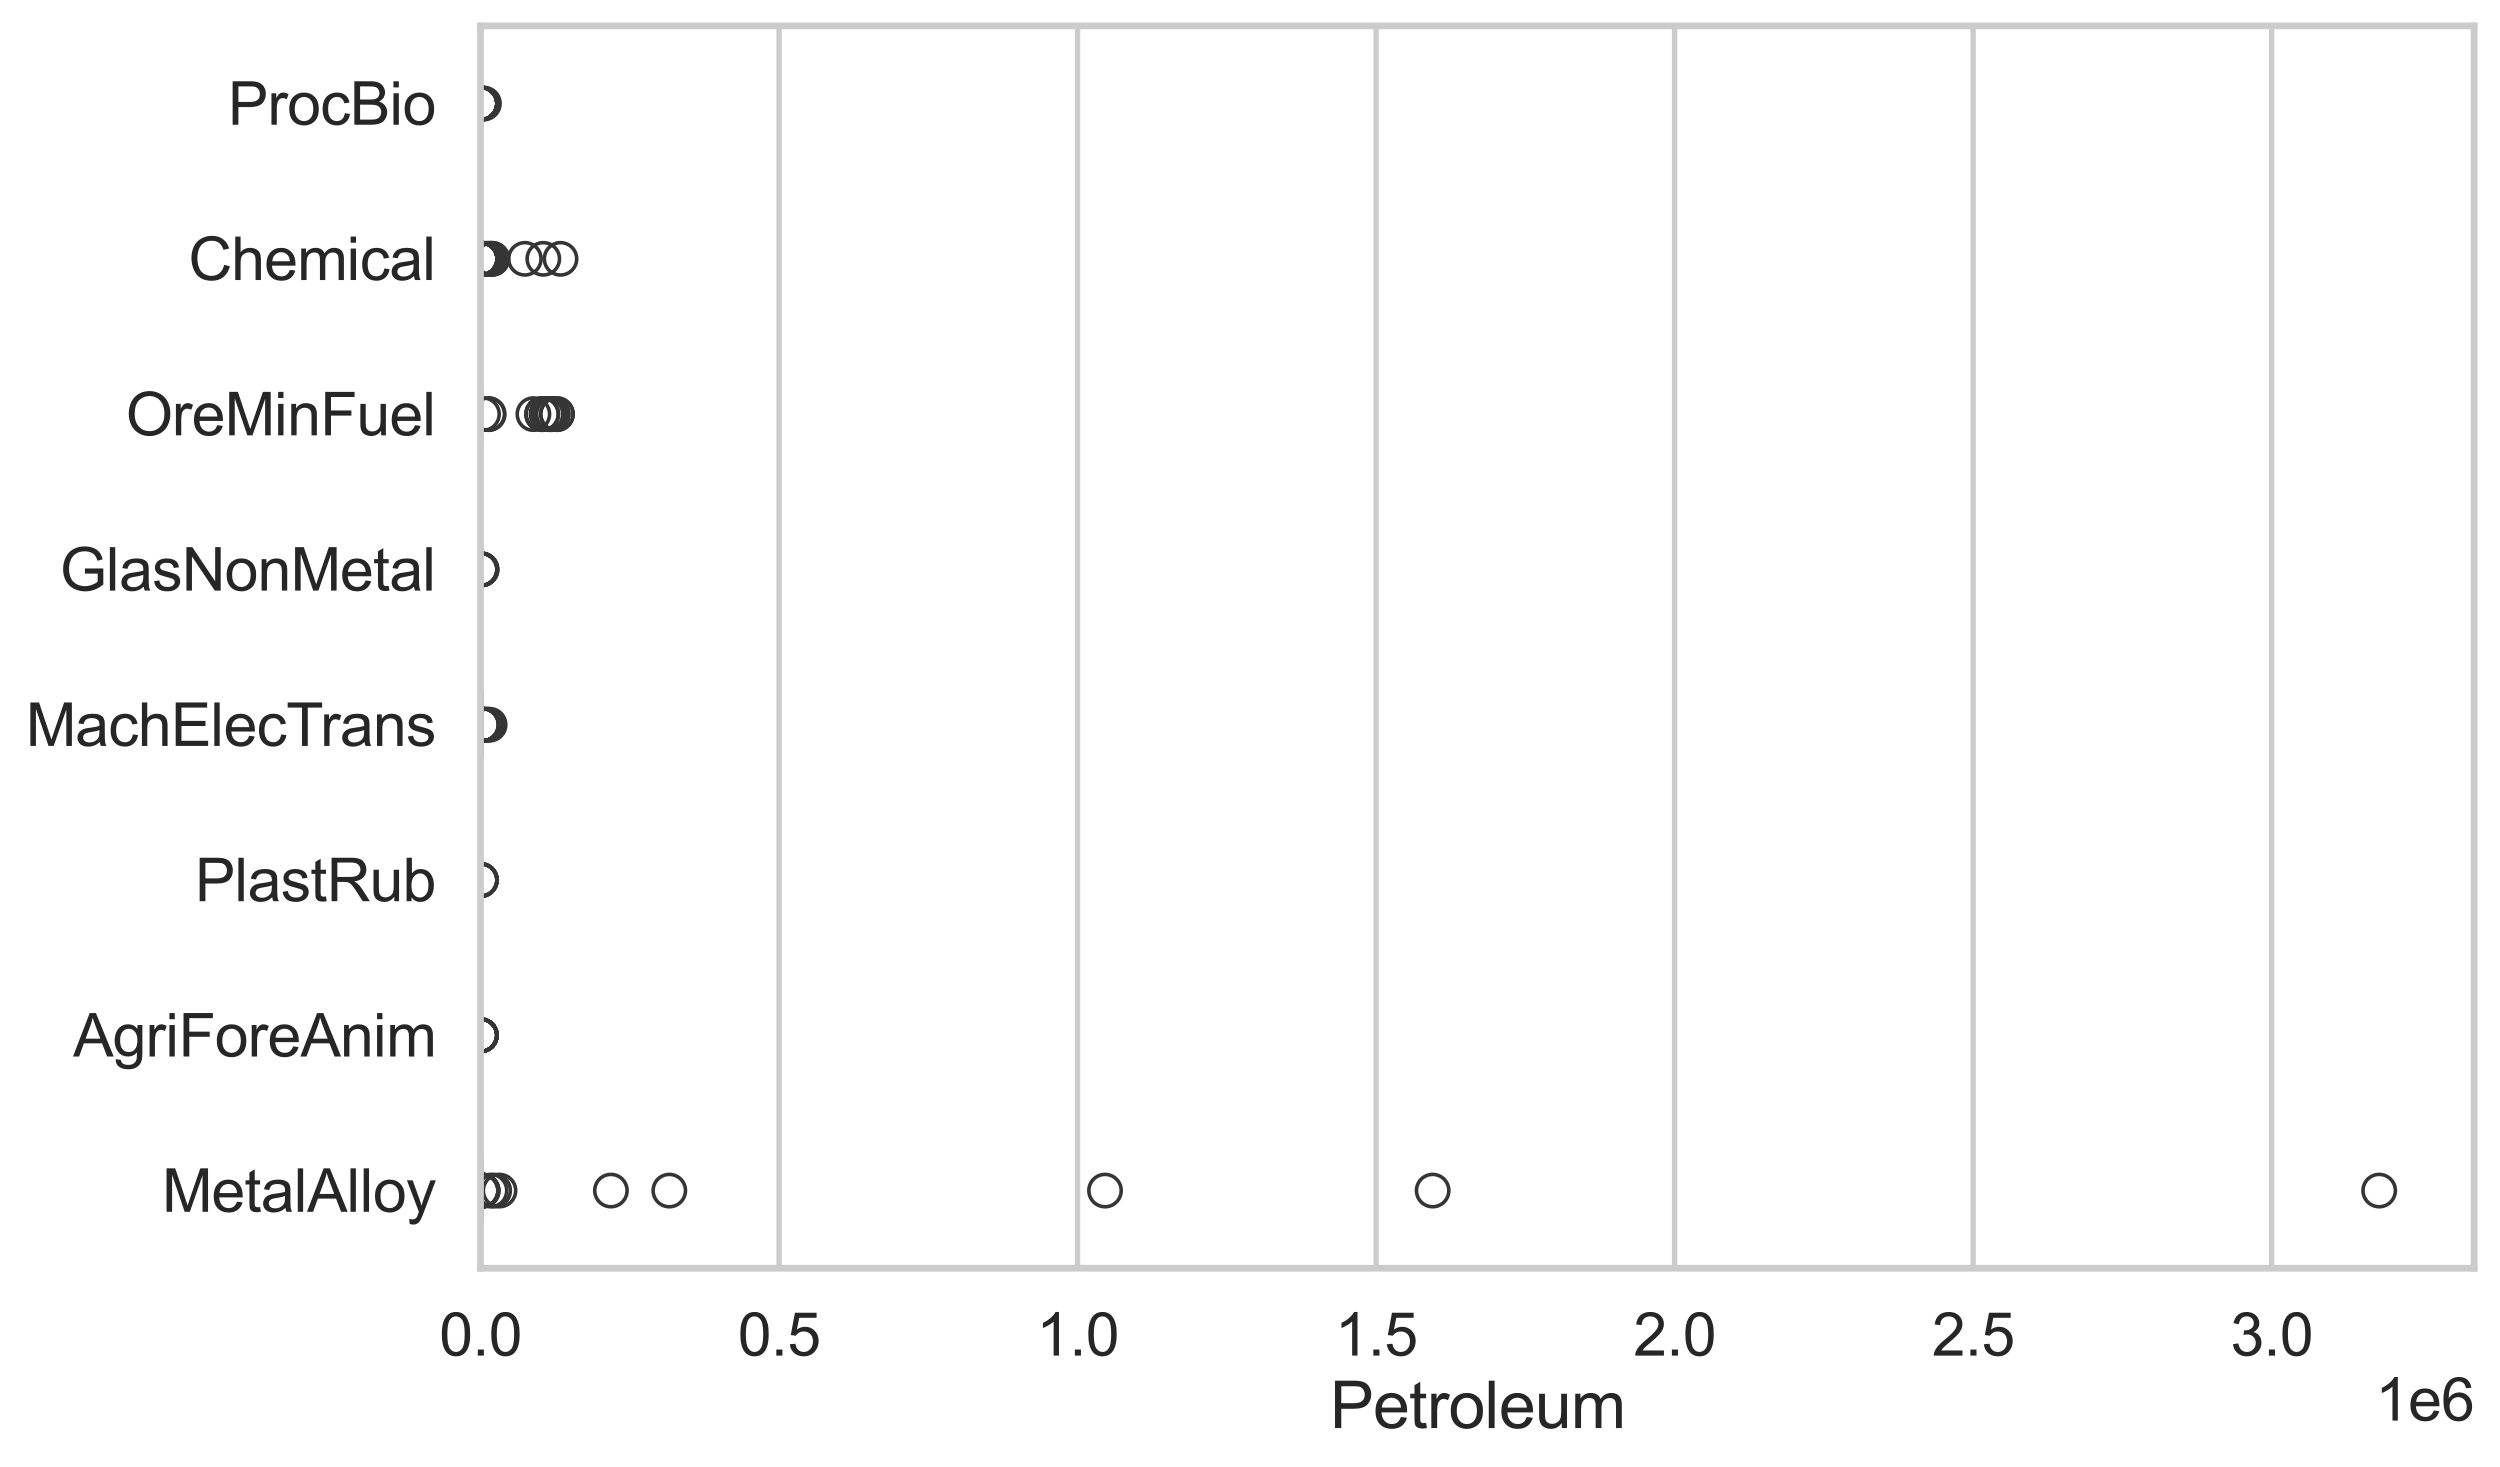 <?xml version="1.0" encoding="utf-8" standalone="no"?>
<!DOCTYPE svg PUBLIC "-//W3C//DTD SVG 1.1//EN"
  "http://www.w3.org/Graphics/SVG/1.1/DTD/svg11.dtd">
<svg xmlns:xlink="http://www.w3.org/1999/xlink" width="695.577pt" height="408.111pt" viewBox="0 0 695.577 408.111" xmlns="http://www.w3.org/2000/svg" version="1.1">
 <defs>
  <style type="text/css">*{stroke-linejoin: round; stroke-linecap: butt}</style>
 </defs>
 <g id="figure_1">
  <g id="patch_1">
   <path d="M 0 408.111 
L 695.577 408.111 
L 695.577 0 
L 0 0 
z
" style="fill: #ffffff"/>
  </g>
  <g id="axes_1">
   <g id="patch_2">
    <path d="M 133.697 352.86 
L 688.377 352.86 
L 688.377 7.2 
L 133.697 7.2 
z
" style="fill: #ffffff"/>
   </g>
   <g id="matplotlib.axis_1">
    <g id="xtick_1">
     <g id="line2d_1">
      <path d="M 133.697 352.86 
L 133.697 7.2 
" clip-path="url(#p99a6c47075)" style="fill: none; stroke: #cccccc; stroke-width: 1.5; stroke-linecap: round"/>
     </g>
     <g id="text_1">
      <!-- 0.0 -->
      <g style="fill: #262626" transform="translate(122.229 377.17) scale(0.165 -0.165)">
       <defs>
        <path id="ArialMT-30" d="M 266 2259 
Q 266 3072 433 3567 
Q 600 4063 929 4331 
Q 1259 4600 1759 4600 
Q 2128 4600 2406 4451 
Q 2684 4303 2865 4023 
Q 3047 3744 3150 3342 
Q 3253 2941 3253 2259 
Q 3253 1453 3087 958 
Q 2922 463 2592 192 
Q 2263 -78 1759 -78 
Q 1097 -78 719 397 
Q 266 969 266 2259 
z
M 844 2259 
Q 844 1131 1108 757 
Q 1372 384 1759 384 
Q 2147 384 2411 759 
Q 2675 1134 2675 2259 
Q 2675 3391 2411 3762 
Q 2147 4134 1753 4134 
Q 1366 4134 1134 3806 
Q 844 3388 844 2259 
z
" transform="scale(0.016)"/>
        <path id="ArialMT-2e" d="M 581 0 
L 581 641 
L 1222 641 
L 1222 0 
L 581 0 
z
" transform="scale(0.016)"/>
       </defs>
       <use xlink:href="#ArialMT-30"/>
       <use xlink:href="#ArialMT-2e" transform="translate(55.615 0)"/>
       <use xlink:href="#ArialMT-30" transform="translate(83.398 0)"/>
      </g>
     </g>
    </g>
    <g id="xtick_2">
     <g id="line2d_2">
      <path d="M 216.754 352.86 
L 216.754 7.2 
" clip-path="url(#p99a6c47075)" style="fill: none; stroke: #cccccc; stroke-width: 1.5; stroke-linecap: round"/>
     </g>
     <g id="text_2">
      <!-- 0.5 -->
      <g style="fill: #262626" transform="translate(205.287 377.17) scale(0.165 -0.165)">
       <defs>
        <path id="ArialMT-35" d="M 266 1200 
L 856 1250 
Q 922 819 1161 601 
Q 1400 384 1738 384 
Q 2144 384 2425 690 
Q 2706 997 2706 1503 
Q 2706 1984 2436 2262 
Q 2166 2541 1728 2541 
Q 1456 2541 1237 2417 
Q 1019 2294 894 2097 
L 366 2166 
L 809 4519 
L 3088 4519 
L 3088 3981 
L 1259 3981 
L 1013 2750 
Q 1425 3038 1878 3038 
Q 2478 3038 2890 2622 
Q 3303 2206 3303 1553 
Q 3303 931 2941 478 
Q 2500 -78 1738 -78 
Q 1113 -78 717 272 
Q 322 622 266 1200 
z
" transform="scale(0.016)"/>
       </defs>
       <use xlink:href="#ArialMT-30"/>
       <use xlink:href="#ArialMT-2e" transform="translate(55.615 0)"/>
       <use xlink:href="#ArialMT-35" transform="translate(83.398 0)"/>
      </g>
     </g>
    </g>
    <g id="xtick_3">
     <g id="line2d_3">
      <path d="M 299.812 352.86 
L 299.812 7.2 
" clip-path="url(#p99a6c47075)" style="fill: none; stroke: #cccccc; stroke-width: 1.5; stroke-linecap: round"/>
     </g>
     <g id="text_3">
      <!-- 1.0 -->
      <g style="fill: #262626" transform="translate(288.344 377.17) scale(0.165 -0.165)">
       <defs>
        <path id="ArialMT-31" d="M 2384 0 
L 1822 0 
L 1822 3584 
Q 1619 3391 1289 3197 
Q 959 3003 697 2906 
L 697 3450 
Q 1169 3672 1522 3987 
Q 1875 4303 2022 4600 
L 2384 4600 
L 2384 0 
z
" transform="scale(0.016)"/>
       </defs>
       <use xlink:href="#ArialMT-31"/>
       <use xlink:href="#ArialMT-2e" transform="translate(55.615 0)"/>
       <use xlink:href="#ArialMT-30" transform="translate(83.398 0)"/>
      </g>
     </g>
    </g>
    <g id="xtick_4">
     <g id="line2d_4">
      <path d="M 382.869 352.86 
L 382.869 7.2 
" clip-path="url(#p99a6c47075)" style="fill: none; stroke: #cccccc; stroke-width: 1.5; stroke-linecap: round"/>
     </g>
     <g id="text_4">
      <!-- 1.5 -->
      <g style="fill: #262626" transform="translate(371.402 377.17) scale(0.165 -0.165)">
       <use xlink:href="#ArialMT-31"/>
       <use xlink:href="#ArialMT-2e" transform="translate(55.615 0)"/>
       <use xlink:href="#ArialMT-35" transform="translate(83.398 0)"/>
      </g>
     </g>
    </g>
    <g id="xtick_5">
     <g id="line2d_5">
      <path d="M 465.927 352.86 
L 465.927 7.2 
" clip-path="url(#p99a6c47075)" style="fill: none; stroke: #cccccc; stroke-width: 1.5; stroke-linecap: round"/>
     </g>
     <g id="text_5">
      <!-- 2.0 -->
      <g style="fill: #262626" transform="translate(454.459 377.17) scale(0.165 -0.165)">
       <defs>
        <path id="ArialMT-32" d="M 3222 541 
L 3222 0 
L 194 0 
Q 188 203 259 391 
Q 375 700 629 1000 
Q 884 1300 1366 1694 
Q 2113 2306 2375 2664 
Q 2638 3022 2638 3341 
Q 2638 3675 2398 3904 
Q 2159 4134 1775 4134 
Q 1369 4134 1125 3890 
Q 881 3647 878 3216 
L 300 3275 
Q 359 3922 746 4261 
Q 1134 4600 1788 4600 
Q 2447 4600 2831 4234 
Q 3216 3869 3216 3328 
Q 3216 3053 3103 2787 
Q 2991 2522 2730 2228 
Q 2469 1934 1863 1422 
Q 1356 997 1212 845 
Q 1069 694 975 541 
L 3222 541 
z
" transform="scale(0.016)"/>
       </defs>
       <use xlink:href="#ArialMT-32"/>
       <use xlink:href="#ArialMT-2e" transform="translate(55.615 0)"/>
       <use xlink:href="#ArialMT-30" transform="translate(83.398 0)"/>
      </g>
     </g>
    </g>
    <g id="xtick_6">
     <g id="line2d_6">
      <path d="M 548.984 352.86 
L 548.984 7.2 
" clip-path="url(#p99a6c47075)" style="fill: none; stroke: #cccccc; stroke-width: 1.5; stroke-linecap: round"/>
     </g>
     <g id="text_6">
      <!-- 2.5 -->
      <g style="fill: #262626" transform="translate(537.516 377.17) scale(0.165 -0.165)">
       <use xlink:href="#ArialMT-32"/>
       <use xlink:href="#ArialMT-2e" transform="translate(55.615 0)"/>
       <use xlink:href="#ArialMT-35" transform="translate(83.398 0)"/>
      </g>
     </g>
    </g>
    <g id="xtick_7">
     <g id="line2d_7">
      <path d="M 632.041 352.86 
L 632.041 7.2 
" clip-path="url(#p99a6c47075)" style="fill: none; stroke: #cccccc; stroke-width: 1.5; stroke-linecap: round"/>
     </g>
     <g id="text_7">
      <!-- 3.0 -->
      <g style="fill: #262626" transform="translate(620.574 377.17) scale(0.165 -0.165)">
       <defs>
        <path id="ArialMT-33" d="M 269 1209 
L 831 1284 
Q 928 806 1161 595 
Q 1394 384 1728 384 
Q 2125 384 2398 659 
Q 2672 934 2672 1341 
Q 2672 1728 2419 1979 
Q 2166 2231 1775 2231 
Q 1616 2231 1378 2169 
L 1441 2663 
Q 1497 2656 1531 2656 
Q 1891 2656 2178 2843 
Q 2466 3031 2466 3422 
Q 2466 3731 2256 3934 
Q 2047 4138 1716 4138 
Q 1388 4138 1169 3931 
Q 950 3725 888 3313 
L 325 3413 
Q 428 3978 793 4289 
Q 1159 4600 1703 4600 
Q 2078 4600 2393 4439 
Q 2709 4278 2876 4000 
Q 3044 3722 3044 3409 
Q 3044 3113 2884 2869 
Q 2725 2625 2413 2481 
Q 2819 2388 3044 2092 
Q 3269 1797 3269 1353 
Q 3269 753 2831 336 
Q 2394 -81 1725 -81 
Q 1122 -81 723 278 
Q 325 638 269 1209 
z
" transform="scale(0.016)"/>
       </defs>
       <use xlink:href="#ArialMT-33"/>
       <use xlink:href="#ArialMT-2e" transform="translate(55.615 0)"/>
       <use xlink:href="#ArialMT-30" transform="translate(83.398 0)"/>
      </g>
     </g>
    </g>
    <g id="text_8">
     <!-- Petroleum -->
     <g style="fill: #262626" transform="translate(370.021 397.334) scale(0.18 -0.18)">
      <defs>
       <path id="ArialMT-50" d="M 494 0 
L 494 4581 
L 2222 4581 
Q 2678 4581 2919 4538 
Q 3256 4481 3484 4323 
Q 3713 4166 3852 3881 
Q 3991 3597 3991 3256 
Q 3991 2672 3619 2267 
Q 3247 1863 2275 1863 
L 1100 1863 
L 1100 0 
L 494 0 
z
M 1100 2403 
L 2284 2403 
Q 2872 2403 3119 2622 
Q 3366 2841 3366 3238 
Q 3366 3525 3220 3729 
Q 3075 3934 2838 4000 
Q 2684 4041 2272 4041 
L 1100 4041 
L 1100 2403 
z
" transform="scale(0.016)"/>
       <path id="ArialMT-65" d="M 2694 1069 
L 3275 997 
Q 3138 488 2766 206 
Q 2394 -75 1816 -75 
Q 1088 -75 661 373 
Q 234 822 234 1631 
Q 234 2469 665 2931 
Q 1097 3394 1784 3394 
Q 2450 3394 2872 2941 
Q 3294 2488 3294 1666 
Q 3294 1616 3291 1516 
L 816 1516 
Q 847 969 1125 678 
Q 1403 388 1819 388 
Q 2128 388 2347 550 
Q 2566 713 2694 1069 
z
M 847 1978 
L 2700 1978 
Q 2663 2397 2488 2606 
Q 2219 2931 1791 2931 
Q 1403 2931 1139 2672 
Q 875 2413 847 1978 
z
" transform="scale(0.016)"/>
       <path id="ArialMT-74" d="M 1650 503 
L 1731 6 
Q 1494 -44 1306 -44 
Q 1000 -44 831 53 
Q 663 150 594 308 
Q 525 466 525 972 
L 525 2881 
L 113 2881 
L 113 3319 
L 525 3319 
L 525 4141 
L 1084 4478 
L 1084 3319 
L 1650 3319 
L 1650 2881 
L 1084 2881 
L 1084 941 
Q 1084 700 1114 631 
Q 1144 563 1211 522 
Q 1278 481 1403 481 
Q 1497 481 1650 503 
z
" transform="scale(0.016)"/>
       <path id="ArialMT-72" d="M 416 0 
L 416 3319 
L 922 3319 
L 922 2816 
Q 1116 3169 1280 3281 
Q 1444 3394 1641 3394 
Q 1925 3394 2219 3213 
L 2025 2691 
Q 1819 2813 1613 2813 
Q 1428 2813 1281 2702 
Q 1134 2591 1072 2394 
Q 978 2094 978 1738 
L 978 0 
L 416 0 
z
" transform="scale(0.016)"/>
       <path id="ArialMT-6f" d="M 213 1659 
Q 213 2581 725 3025 
Q 1153 3394 1769 3394 
Q 2453 3394 2887 2945 
Q 3322 2497 3322 1706 
Q 3322 1066 3130 698 
Q 2938 331 2570 128 
Q 2203 -75 1769 -75 
Q 1072 -75 642 372 
Q 213 819 213 1659 
z
M 791 1659 
Q 791 1022 1069 705 
Q 1347 388 1769 388 
Q 2188 388 2466 706 
Q 2744 1025 2744 1678 
Q 2744 2294 2464 2611 
Q 2184 2928 1769 2928 
Q 1347 2928 1069 2612 
Q 791 2297 791 1659 
z
" transform="scale(0.016)"/>
       <path id="ArialMT-6c" d="M 409 0 
L 409 4581 
L 972 4581 
L 972 0 
L 409 0 
z
" transform="scale(0.016)"/>
       <path id="ArialMT-75" d="M 2597 0 
L 2597 488 
Q 2209 -75 1544 -75 
Q 1250 -75 995 37 
Q 741 150 617 320 
Q 494 491 444 738 
Q 409 903 409 1263 
L 409 3319 
L 972 3319 
L 972 1478 
Q 972 1038 1006 884 
Q 1059 663 1231 536 
Q 1403 409 1656 409 
Q 1909 409 2131 539 
Q 2353 669 2445 892 
Q 2538 1116 2538 1541 
L 2538 3319 
L 3100 3319 
L 3100 0 
L 2597 0 
z
" transform="scale(0.016)"/>
       <path id="ArialMT-6d" d="M 422 0 
L 422 3319 
L 925 3319 
L 925 2853 
Q 1081 3097 1340 3245 
Q 1600 3394 1931 3394 
Q 2300 3394 2536 3241 
Q 2772 3088 2869 2813 
Q 3263 3394 3894 3394 
Q 4388 3394 4653 3120 
Q 4919 2847 4919 2278 
L 4919 0 
L 4359 0 
L 4359 2091 
Q 4359 2428 4304 2576 
Q 4250 2725 4106 2815 
Q 3963 2906 3769 2906 
Q 3419 2906 3187 2673 
Q 2956 2441 2956 1928 
L 2956 0 
L 2394 0 
L 2394 2156 
Q 2394 2531 2256 2718 
Q 2119 2906 1806 2906 
Q 1569 2906 1367 2781 
Q 1166 2656 1075 2415 
Q 984 2175 984 1722 
L 984 0 
L 422 0 
z
" transform="scale(0.016)"/>
      </defs>
      <use xlink:href="#ArialMT-50"/>
      <use xlink:href="#ArialMT-65" transform="translate(66.699 0)"/>
      <use xlink:href="#ArialMT-74" transform="translate(122.314 0)"/>
      <use xlink:href="#ArialMT-72" transform="translate(150.098 0)"/>
      <use xlink:href="#ArialMT-6f" transform="translate(183.398 0)"/>
      <use xlink:href="#ArialMT-6c" transform="translate(239.014 0)"/>
      <use xlink:href="#ArialMT-65" transform="translate(261.23 0)"/>
      <use xlink:href="#ArialMT-75" transform="translate(316.846 0)"/>
      <use xlink:href="#ArialMT-6d" transform="translate(372.461 0)"/>
     </g>
    </g>
    <g id="text_9">
     <!-- 1e6 -->
     <g style="fill: #262626" transform="translate(660.85 395.26) scale(0.165 -0.165)">
      <defs>
       <path id="ArialMT-36" d="M 3184 3459 
L 2625 3416 
Q 2550 3747 2413 3897 
Q 2184 4138 1850 4138 
Q 1581 4138 1378 3988 
Q 1113 3794 959 3422 
Q 806 3050 800 2363 
Q 1003 2672 1297 2822 
Q 1591 2972 1913 2972 
Q 2475 2972 2870 2558 
Q 3266 2144 3266 1488 
Q 3266 1056 3080 686 
Q 2894 316 2569 119 
Q 2244 -78 1831 -78 
Q 1128 -78 684 439 
Q 241 956 241 2144 
Q 241 3472 731 4075 
Q 1159 4600 1884 4600 
Q 2425 4600 2770 4297 
Q 3116 3994 3184 3459 
z
M 888 1484 
Q 888 1194 1011 928 
Q 1134 663 1356 523 
Q 1578 384 1822 384 
Q 2178 384 2434 671 
Q 2691 959 2691 1453 
Q 2691 1928 2437 2201 
Q 2184 2475 1800 2475 
Q 1419 2475 1153 2201 
Q 888 1928 888 1484 
z
" transform="scale(0.016)"/>
      </defs>
      <use xlink:href="#ArialMT-31"/>
      <use xlink:href="#ArialMT-65" transform="translate(55.615 0)"/>
      <use xlink:href="#ArialMT-36" transform="translate(111.23 0)"/>
     </g>
    </g>
   </g>
   <g id="matplotlib.axis_2">
    <g id="ytick_1">
     <g id="text_10">
      <!-- ProcBio -->
      <g style="fill: #262626" transform="translate(63.424 34.709) scale(0.165 -0.165)">
       <defs>
        <path id="ArialMT-63" d="M 2588 1216 
L 3141 1144 
Q 3050 572 2676 248 
Q 2303 -75 1759 -75 
Q 1078 -75 664 370 
Q 250 816 250 1647 
Q 250 2184 428 2587 
Q 606 2991 970 3192 
Q 1334 3394 1763 3394 
Q 2303 3394 2647 3120 
Q 2991 2847 3088 2344 
L 2541 2259 
Q 2463 2594 2264 2762 
Q 2066 2931 1784 2931 
Q 1359 2931 1093 2626 
Q 828 2322 828 1663 
Q 828 994 1084 691 
Q 1341 388 1753 388 
Q 2084 388 2306 591 
Q 2528 794 2588 1216 
z
" transform="scale(0.016)"/>
        <path id="ArialMT-42" d="M 469 0 
L 469 4581 
L 2188 4581 
Q 2713 4581 3030 4442 
Q 3347 4303 3526 4014 
Q 3706 3725 3706 3409 
Q 3706 3116 3547 2856 
Q 3388 2597 3066 2438 
Q 3481 2316 3704 2022 
Q 3928 1728 3928 1328 
Q 3928 1006 3792 729 
Q 3656 453 3456 303 
Q 3256 153 2954 76 
Q 2653 0 2216 0 
L 469 0 
z
M 1075 2656 
L 2066 2656 
Q 2469 2656 2644 2709 
Q 2875 2778 2992 2937 
Q 3109 3097 3109 3338 
Q 3109 3566 3000 3739 
Q 2891 3913 2687 3977 
Q 2484 4041 1991 4041 
L 1075 4041 
L 1075 2656 
z
M 1075 541 
L 2216 541 
Q 2509 541 2628 563 
Q 2838 600 2978 687 
Q 3119 775 3209 942 
Q 3300 1109 3300 1328 
Q 3300 1584 3169 1773 
Q 3038 1963 2805 2039 
Q 2572 2116 2134 2116 
L 1075 2116 
L 1075 541 
z
" transform="scale(0.016)"/>
        <path id="ArialMT-69" d="M 425 3934 
L 425 4581 
L 988 4581 
L 988 3934 
L 425 3934 
z
M 425 0 
L 425 3319 
L 988 3319 
L 988 0 
L 425 0 
z
" transform="scale(0.016)"/>
       </defs>
       <use xlink:href="#ArialMT-50"/>
       <use xlink:href="#ArialMT-72" transform="translate(66.699 0)"/>
       <use xlink:href="#ArialMT-6f" transform="translate(100 0)"/>
       <use xlink:href="#ArialMT-63" transform="translate(155.615 0)"/>
       <use xlink:href="#ArialMT-42" transform="translate(205.615 0)"/>
       <use xlink:href="#ArialMT-69" transform="translate(272.314 0)"/>
       <use xlink:href="#ArialMT-6f" transform="translate(294.531 0)"/>
      </g>
     </g>
    </g>
    <g id="ytick_2">
     <g id="text_11">
      <!-- Chemical -->
      <g style="fill: #262626" transform="translate(52.428 77.916) scale(0.165 -0.165)">
       <defs>
        <path id="ArialMT-43" d="M 3763 1606 
L 4369 1453 
Q 4178 706 3683 314 
Q 3188 -78 2472 -78 
Q 1731 -78 1267 223 
Q 803 525 561 1097 
Q 319 1669 319 2325 
Q 319 3041 592 3573 
Q 866 4106 1370 4382 
Q 1875 4659 2481 4659 
Q 3169 4659 3637 4309 
Q 4106 3959 4291 3325 
L 3694 3184 
Q 3534 3684 3231 3912 
Q 2928 4141 2469 4141 
Q 1941 4141 1586 3887 
Q 1231 3634 1087 3207 
Q 944 2781 944 2328 
Q 944 1744 1114 1308 
Q 1284 872 1643 656 
Q 2003 441 2422 441 
Q 2931 441 3284 734 
Q 3638 1028 3763 1606 
z
" transform="scale(0.016)"/>
        <path id="ArialMT-68" d="M 422 0 
L 422 4581 
L 984 4581 
L 984 2938 
Q 1378 3394 1978 3394 
Q 2347 3394 2619 3248 
Q 2891 3103 3008 2847 
Q 3125 2591 3125 2103 
L 3125 0 
L 2563 0 
L 2563 2103 
Q 2563 2525 2380 2717 
Q 2197 2909 1863 2909 
Q 1613 2909 1392 2779 
Q 1172 2650 1078 2428 
Q 984 2206 984 1816 
L 984 0 
L 422 0 
z
" transform="scale(0.016)"/>
        <path id="ArialMT-61" d="M 2588 409 
Q 2275 144 1986 34 
Q 1697 -75 1366 -75 
Q 819 -75 525 192 
Q 231 459 231 875 
Q 231 1119 342 1320 
Q 453 1522 633 1644 
Q 813 1766 1038 1828 
Q 1203 1872 1538 1913 
Q 2219 1994 2541 2106 
Q 2544 2222 2544 2253 
Q 2544 2597 2384 2738 
Q 2169 2928 1744 2928 
Q 1347 2928 1158 2789 
Q 969 2650 878 2297 
L 328 2372 
Q 403 2725 575 2942 
Q 747 3159 1072 3276 
Q 1397 3394 1825 3394 
Q 2250 3394 2515 3294 
Q 2781 3194 2906 3042 
Q 3031 2891 3081 2659 
Q 3109 2516 3109 2141 
L 3109 1391 
Q 3109 606 3145 398 
Q 3181 191 3288 0 
L 2700 0 
Q 2613 175 2588 409 
z
M 2541 1666 
Q 2234 1541 1622 1453 
Q 1275 1403 1131 1340 
Q 988 1278 909 1158 
Q 831 1038 831 891 
Q 831 666 1001 516 
Q 1172 366 1500 366 
Q 1825 366 2078 508 
Q 2331 650 2450 897 
Q 2541 1088 2541 1459 
L 2541 1666 
z
" transform="scale(0.016)"/>
       </defs>
       <use xlink:href="#ArialMT-43"/>
       <use xlink:href="#ArialMT-68" transform="translate(72.217 0)"/>
       <use xlink:href="#ArialMT-65" transform="translate(127.832 0)"/>
       <use xlink:href="#ArialMT-6d" transform="translate(183.447 0)"/>
       <use xlink:href="#ArialMT-69" transform="translate(266.748 0)"/>
       <use xlink:href="#ArialMT-63" transform="translate(288.965 0)"/>
       <use xlink:href="#ArialMT-61" transform="translate(338.965 0)"/>
       <use xlink:href="#ArialMT-6c" transform="translate(394.58 0)"/>
      </g>
     </g>
    </g>
    <g id="ytick_3">
     <g id="text_12">
      <!-- OreMinFuel -->
      <g style="fill: #262626" transform="translate(35.013 121.124) scale(0.165 -0.165)">
       <defs>
        <path id="ArialMT-4f" d="M 309 2231 
Q 309 3372 921 4017 
Q 1534 4663 2503 4663 
Q 3138 4663 3647 4359 
Q 4156 4056 4423 3514 
Q 4691 2972 4691 2284 
Q 4691 1588 4409 1038 
Q 4128 488 3612 205 
Q 3097 -78 2500 -78 
Q 1853 -78 1343 234 
Q 834 547 571 1087 
Q 309 1628 309 2231 
z
M 934 2222 
Q 934 1394 1379 917 
Q 1825 441 2497 441 
Q 3181 441 3623 922 
Q 4066 1403 4066 2288 
Q 4066 2847 3877 3264 
Q 3688 3681 3323 3911 
Q 2959 4141 2506 4141 
Q 1863 4141 1398 3698 
Q 934 3256 934 2222 
z
" transform="scale(0.016)"/>
        <path id="ArialMT-4d" d="M 475 0 
L 475 4581 
L 1388 4581 
L 2472 1338 
Q 2622 884 2691 659 
Q 2769 909 2934 1394 
L 4031 4581 
L 4847 4581 
L 4847 0 
L 4263 0 
L 4263 3834 
L 2931 0 
L 2384 0 
L 1059 3900 
L 1059 0 
L 475 0 
z
" transform="scale(0.016)"/>
        <path id="ArialMT-6e" d="M 422 0 
L 422 3319 
L 928 3319 
L 928 2847 
Q 1294 3394 1984 3394 
Q 2284 3394 2536 3286 
Q 2788 3178 2913 3003 
Q 3038 2828 3088 2588 
Q 3119 2431 3119 2041 
L 3119 0 
L 2556 0 
L 2556 2019 
Q 2556 2363 2490 2533 
Q 2425 2703 2258 2804 
Q 2091 2906 1866 2906 
Q 1506 2906 1245 2678 
Q 984 2450 984 1813 
L 984 0 
L 422 0 
z
" transform="scale(0.016)"/>
        <path id="ArialMT-46" d="M 525 0 
L 525 4581 
L 3616 4581 
L 3616 4041 
L 1131 4041 
L 1131 2622 
L 3281 2622 
L 3281 2081 
L 1131 2081 
L 1131 0 
L 525 0 
z
" transform="scale(0.016)"/>
       </defs>
       <use xlink:href="#ArialMT-4f"/>
       <use xlink:href="#ArialMT-72" transform="translate(77.783 0)"/>
       <use xlink:href="#ArialMT-65" transform="translate(111.084 0)"/>
       <use xlink:href="#ArialMT-4d" transform="translate(166.699 0)"/>
       <use xlink:href="#ArialMT-69" transform="translate(250 0)"/>
       <use xlink:href="#ArialMT-6e" transform="translate(272.217 0)"/>
       <use xlink:href="#ArialMT-46" transform="translate(327.832 0)"/>
       <use xlink:href="#ArialMT-75" transform="translate(388.916 0)"/>
       <use xlink:href="#ArialMT-65" transform="translate(444.531 0)"/>
       <use xlink:href="#ArialMT-6c" transform="translate(500.146 0)"/>
      </g>
     </g>
    </g>
    <g id="ytick_4">
     <g id="text_13">
      <!-- GlasNonMetal -->
      <g style="fill: #262626" transform="translate(16.659 164.331) scale(0.165 -0.165)">
       <defs>
        <path id="ArialMT-47" d="M 2638 1797 
L 2638 2334 
L 4578 2338 
L 4578 638 
Q 4131 281 3656 101 
Q 3181 -78 2681 -78 
Q 2006 -78 1454 211 
Q 903 500 622 1047 
Q 341 1594 341 2269 
Q 341 2938 620 3517 
Q 900 4097 1425 4378 
Q 1950 4659 2634 4659 
Q 3131 4659 3532 4498 
Q 3934 4338 4162 4050 
Q 4391 3763 4509 3300 
L 3963 3150 
Q 3859 3500 3706 3700 
Q 3553 3900 3268 4020 
Q 2984 4141 2638 4141 
Q 2222 4141 1919 4014 
Q 1616 3888 1430 3681 
Q 1244 3475 1141 3228 
Q 966 2803 966 2306 
Q 966 1694 1177 1281 
Q 1388 869 1791 669 
Q 2194 469 2647 469 
Q 3041 469 3416 620 
Q 3791 772 3984 944 
L 3984 1797 
L 2638 1797 
z
" transform="scale(0.016)"/>
        <path id="ArialMT-73" d="M 197 991 
L 753 1078 
Q 800 744 1014 566 
Q 1228 388 1613 388 
Q 2000 388 2187 545 
Q 2375 703 2375 916 
Q 2375 1106 2209 1216 
Q 2094 1291 1634 1406 
Q 1016 1563 777 1677 
Q 538 1791 414 1992 
Q 291 2194 291 2438 
Q 291 2659 392 2848 
Q 494 3038 669 3163 
Q 800 3259 1026 3326 
Q 1253 3394 1513 3394 
Q 1903 3394 2198 3281 
Q 2494 3169 2634 2976 
Q 2775 2784 2828 2463 
L 2278 2388 
Q 2241 2644 2061 2787 
Q 1881 2931 1553 2931 
Q 1166 2931 1000 2803 
Q 834 2675 834 2503 
Q 834 2394 903 2306 
Q 972 2216 1119 2156 
Q 1203 2125 1616 2013 
Q 2213 1853 2448 1751 
Q 2684 1650 2818 1456 
Q 2953 1263 2953 975 
Q 2953 694 2789 445 
Q 2625 197 2315 61 
Q 2006 -75 1616 -75 
Q 969 -75 630 194 
Q 291 463 197 991 
z
" transform="scale(0.016)"/>
        <path id="ArialMT-4e" d="M 488 0 
L 488 4581 
L 1109 4581 
L 3516 984 
L 3516 4581 
L 4097 4581 
L 4097 0 
L 3475 0 
L 1069 3600 
L 1069 0 
L 488 0 
z
" transform="scale(0.016)"/>
       </defs>
       <use xlink:href="#ArialMT-47"/>
       <use xlink:href="#ArialMT-6c" transform="translate(77.783 0)"/>
       <use xlink:href="#ArialMT-61" transform="translate(100 0)"/>
       <use xlink:href="#ArialMT-73" transform="translate(155.615 0)"/>
       <use xlink:href="#ArialMT-4e" transform="translate(205.615 0)"/>
       <use xlink:href="#ArialMT-6f" transform="translate(277.832 0)"/>
       <use xlink:href="#ArialMT-6e" transform="translate(333.447 0)"/>
       <use xlink:href="#ArialMT-4d" transform="translate(389.062 0)"/>
       <use xlink:href="#ArialMT-65" transform="translate(472.363 0)"/>
       <use xlink:href="#ArialMT-74" transform="translate(527.979 0)"/>
       <use xlink:href="#ArialMT-61" transform="translate(555.762 0)"/>
       <use xlink:href="#ArialMT-6c" transform="translate(611.377 0)"/>
      </g>
     </g>
    </g>
    <g id="ytick_5">
     <g id="text_14">
      <!-- MachElecTrans -->
      <g style="fill: #262626" transform="translate(7.2 207.539) scale(0.165 -0.165)">
       <defs>
        <path id="ArialMT-45" d="M 506 0 
L 506 4581 
L 3819 4581 
L 3819 4041 
L 1113 4041 
L 1113 2638 
L 3647 2638 
L 3647 2100 
L 1113 2100 
L 1113 541 
L 3925 541 
L 3925 0 
L 506 0 
z
" transform="scale(0.016)"/>
        <path id="ArialMT-54" d="M 1659 0 
L 1659 4041 
L 150 4041 
L 150 4581 
L 3781 4581 
L 3781 4041 
L 2266 4041 
L 2266 0 
L 1659 0 
z
" transform="scale(0.016)"/>
       </defs>
       <use xlink:href="#ArialMT-4d"/>
       <use xlink:href="#ArialMT-61" transform="translate(83.301 0)"/>
       <use xlink:href="#ArialMT-63" transform="translate(138.916 0)"/>
       <use xlink:href="#ArialMT-68" transform="translate(188.916 0)"/>
       <use xlink:href="#ArialMT-45" transform="translate(244.531 0)"/>
       <use xlink:href="#ArialMT-6c" transform="translate(311.23 0)"/>
       <use xlink:href="#ArialMT-65" transform="translate(333.447 0)"/>
       <use xlink:href="#ArialMT-63" transform="translate(389.062 0)"/>
       <use xlink:href="#ArialMT-54" transform="translate(439.062 0)"/>
       <use xlink:href="#ArialMT-72" transform="translate(496.396 0)"/>
       <use xlink:href="#ArialMT-61" transform="translate(529.697 0)"/>
       <use xlink:href="#ArialMT-6e" transform="translate(585.312 0)"/>
       <use xlink:href="#ArialMT-73" transform="translate(640.928 0)"/>
      </g>
     </g>
    </g>
    <g id="ytick_6">
     <g id="text_15">
      <!-- PlastRub -->
      <g style="fill: #262626" transform="translate(54.248 250.746) scale(0.165 -0.165)">
       <defs>
        <path id="ArialMT-52" d="M 503 0 
L 503 4581 
L 2534 4581 
Q 3147 4581 3465 4457 
Q 3784 4334 3975 4021 
Q 4166 3709 4166 3331 
Q 4166 2844 3850 2509 
Q 3534 2175 2875 2084 
Q 3116 1969 3241 1856 
Q 3506 1613 3744 1247 
L 4541 0 
L 3778 0 
L 3172 953 
Q 2906 1366 2734 1584 
Q 2563 1803 2427 1890 
Q 2291 1978 2150 2013 
Q 2047 2034 1813 2034 
L 1109 2034 
L 1109 0 
L 503 0 
z
M 1109 2559 
L 2413 2559 
Q 2828 2559 3062 2645 
Q 3297 2731 3419 2920 
Q 3541 3109 3541 3331 
Q 3541 3656 3305 3865 
Q 3069 4075 2559 4075 
L 1109 4075 
L 1109 2559 
z
" transform="scale(0.016)"/>
        <path id="ArialMT-62" d="M 941 0 
L 419 0 
L 419 4581 
L 981 4581 
L 981 2947 
Q 1338 3394 1891 3394 
Q 2197 3394 2470 3270 
Q 2744 3147 2920 2923 
Q 3097 2700 3197 2384 
Q 3297 2069 3297 1709 
Q 3297 856 2875 390 
Q 2453 -75 1863 -75 
Q 1275 -75 941 416 
L 941 0 
z
M 934 1684 
Q 934 1088 1097 822 
Q 1363 388 1816 388 
Q 2184 388 2453 708 
Q 2722 1028 2722 1663 
Q 2722 2313 2464 2622 
Q 2206 2931 1841 2931 
Q 1472 2931 1203 2611 
Q 934 2291 934 1684 
z
" transform="scale(0.016)"/>
       </defs>
       <use xlink:href="#ArialMT-50"/>
       <use xlink:href="#ArialMT-6c" transform="translate(66.699 0)"/>
       <use xlink:href="#ArialMT-61" transform="translate(88.916 0)"/>
       <use xlink:href="#ArialMT-73" transform="translate(144.531 0)"/>
       <use xlink:href="#ArialMT-74" transform="translate(194.531 0)"/>
       <use xlink:href="#ArialMT-52" transform="translate(222.314 0)"/>
       <use xlink:href="#ArialMT-75" transform="translate(294.531 0)"/>
       <use xlink:href="#ArialMT-62" transform="translate(350.146 0)"/>
      </g>
     </g>
    </g>
    <g id="ytick_7">
     <g id="text_16">
      <!-- AgriForeAnim -->
      <g style="fill: #262626" transform="translate(20.341 293.954) scale(0.165 -0.165)">
       <defs>
        <path id="ArialMT-41" d="M -9 0 
L 1750 4581 
L 2403 4581 
L 4278 0 
L 3588 0 
L 3053 1388 
L 1138 1388 
L 634 0 
L -9 0 
z
M 1313 1881 
L 2866 1881 
L 2388 3150 
Q 2169 3728 2063 4100 
Q 1975 3659 1816 3225 
L 1313 1881 
z
" transform="scale(0.016)"/>
        <path id="ArialMT-67" d="M 319 -275 
L 866 -356 
Q 900 -609 1056 -725 
Q 1266 -881 1628 -881 
Q 2019 -881 2231 -725 
Q 2444 -569 2519 -288 
Q 2563 -116 2559 434 
Q 2191 0 1641 0 
Q 956 0 581 494 
Q 206 988 206 1678 
Q 206 2153 378 2554 
Q 550 2956 876 3175 
Q 1203 3394 1644 3394 
Q 2231 3394 2613 2919 
L 2613 3319 
L 3131 3319 
L 3131 450 
Q 3131 -325 2973 -648 
Q 2816 -972 2473 -1159 
Q 2131 -1347 1631 -1347 
Q 1038 -1347 672 -1080 
Q 306 -813 319 -275 
z
M 784 1719 
Q 784 1066 1043 766 
Q 1303 466 1694 466 
Q 2081 466 2343 764 
Q 2606 1063 2606 1700 
Q 2606 2309 2336 2618 
Q 2066 2928 1684 2928 
Q 1309 2928 1046 2623 
Q 784 2319 784 1719 
z
" transform="scale(0.016)"/>
       </defs>
       <use xlink:href="#ArialMT-41"/>
       <use xlink:href="#ArialMT-67" transform="translate(66.699 0)"/>
       <use xlink:href="#ArialMT-72" transform="translate(122.314 0)"/>
       <use xlink:href="#ArialMT-69" transform="translate(155.615 0)"/>
       <use xlink:href="#ArialMT-46" transform="translate(177.832 0)"/>
       <use xlink:href="#ArialMT-6f" transform="translate(238.916 0)"/>
       <use xlink:href="#ArialMT-72" transform="translate(294.531 0)"/>
       <use xlink:href="#ArialMT-65" transform="translate(327.832 0)"/>
       <use xlink:href="#ArialMT-41" transform="translate(383.447 0)"/>
       <use xlink:href="#ArialMT-6e" transform="translate(450.146 0)"/>
       <use xlink:href="#ArialMT-69" transform="translate(505.762 0)"/>
       <use xlink:href="#ArialMT-6d" transform="translate(527.979 0)"/>
      </g>
     </g>
    </g>
    <g id="ytick_8">
     <g id="text_17">
      <!-- MetalAlloy -->
      <g style="fill: #262626" transform="translate(45.088 337.161) scale(0.165 -0.165)">
       <defs>
        <path id="ArialMT-79" d="M 397 -1278 
L 334 -750 
Q 519 -800 656 -800 
Q 844 -800 956 -737 
Q 1069 -675 1141 -563 
Q 1194 -478 1313 -144 
Q 1328 -97 1363 -6 
L 103 3319 
L 709 3319 
L 1400 1397 
Q 1534 1031 1641 628 
Q 1738 1016 1872 1384 
L 2581 3319 
L 3144 3319 
L 1881 -56 
Q 1678 -603 1566 -809 
Q 1416 -1088 1222 -1217 
Q 1028 -1347 759 -1347 
Q 597 -1347 397 -1278 
z
" transform="scale(0.016)"/>
       </defs>
       <use xlink:href="#ArialMT-4d"/>
       <use xlink:href="#ArialMT-65" transform="translate(83.301 0)"/>
       <use xlink:href="#ArialMT-74" transform="translate(138.916 0)"/>
       <use xlink:href="#ArialMT-61" transform="translate(166.699 0)"/>
       <use xlink:href="#ArialMT-6c" transform="translate(222.314 0)"/>
       <use xlink:href="#ArialMT-41" transform="translate(244.531 0)"/>
       <use xlink:href="#ArialMT-6c" transform="translate(311.23 0)"/>
       <use xlink:href="#ArialMT-6c" transform="translate(333.447 0)"/>
       <use xlink:href="#ArialMT-6f" transform="translate(355.664 0)"/>
       <use xlink:href="#ArialMT-79" transform="translate(411.279 0)"/>
      </g>
     </g>
    </g>
   </g>
   <g id="patch_3">
    <path d="M 133.698 11.521 
L 133.698 46.087 
L 133.707 46.087 
L 133.707 11.521 
L 133.698 11.521 
z
" clip-path="url(#p99a6c47075)" style="fill: #ca74db; stroke: #353535; stroke-linejoin: miter"/>
   </g>
   <g id="line2d_8">
    <path d="M 133.698 28.804 
L 133.697 28.804 
" clip-path="url(#p99a6c47075)" style="fill: none; stroke: #353535"/>
   </g>
   <g id="line2d_9">
    <path d="M 133.707 28.804 
L 133.718 28.804 
" clip-path="url(#p99a6c47075)" style="fill: none; stroke: #353535"/>
   </g>
   <g id="line2d_10">
    <path d="M 133.697 20.162 
L 133.697 37.445 
" clip-path="url(#p99a6c47075)" style="fill: none; stroke: #353535; stroke-linecap: round"/>
   </g>
   <g id="line2d_11">
    <path d="M 133.718 20.162 
L 133.718 37.445 
" clip-path="url(#p99a6c47075)" style="fill: none; stroke: #353535; stroke-linecap: round"/>
   </g>
   <g id="line2d_12">
    <defs>
     <path id="m9b37f4ddb4" d="M 0 4.5 
C 1.193 4.5 2.338 4.026 3.182 3.182 
C 4.026 2.338 4.5 1.193 4.5 0 
C 4.5 -1.193 4.026 -2.338 3.182 -3.182 
C 2.338 -4.026 1.193 -4.5 0 -4.5 
C -1.193 -4.5 -2.338 -4.026 -3.182 -3.182 
C -4.026 -2.338 -4.5 -1.193 -4.5 0 
C -4.5 1.193 -4.026 2.338 -3.182 3.182 
C -2.338 4.026 -1.193 4.5 0 4.5 
z
" style="stroke: #353535"/>
    </defs>
    <g clip-path="url(#p99a6c47075)">
     <use xlink:href="#m9b37f4ddb4" x="133.94" y="28.804" style="fill-opacity: 0; stroke: #353535"/>
     <use xlink:href="#m9b37f4ddb4" x="133.901" y="28.804" style="fill-opacity: 0; stroke: #353535"/>
     <use xlink:href="#m9b37f4ddb4" x="133.797" y="28.804" style="fill-opacity: 0; stroke: #353535"/>
     <use xlink:href="#m9b37f4ddb4" x="134.64" y="28.804" style="fill-opacity: 0; stroke: #353535"/>
     <use xlink:href="#m9b37f4ddb4" x="133.736" y="28.804" style="fill-opacity: 0; stroke: #353535"/>
     <use xlink:href="#m9b37f4ddb4" x="133.898" y="28.804" style="fill-opacity: 0; stroke: #353535"/>
     <use xlink:href="#m9b37f4ddb4" x="133.924" y="28.804" style="fill-opacity: 0; stroke: #353535"/>
     <use xlink:href="#m9b37f4ddb4" x="133.724" y="28.804" style="fill-opacity: 0; stroke: #353535"/>
     <use xlink:href="#m9b37f4ddb4" x="133.742" y="28.804" style="fill-opacity: 0; stroke: #353535"/>
     <use xlink:href="#m9b37f4ddb4" x="133.757" y="28.804" style="fill-opacity: 0; stroke: #353535"/>
     <use xlink:href="#m9b37f4ddb4" x="133.728" y="28.804" style="fill-opacity: 0; stroke: #353535"/>
     <use xlink:href="#m9b37f4ddb4" x="133.725" y="28.804" style="fill-opacity: 0; stroke: #353535"/>
     <use xlink:href="#m9b37f4ddb4" x="133.762" y="28.804" style="fill-opacity: 0; stroke: #353535"/>
     <use xlink:href="#m9b37f4ddb4" x="133.769" y="28.804" style="fill-opacity: 0; stroke: #353535"/>
     <use xlink:href="#m9b37f4ddb4" x="133.735" y="28.804" style="fill-opacity: 0; stroke: #353535"/>
     <use xlink:href="#m9b37f4ddb4" x="133.749" y="28.804" style="fill-opacity: 0; stroke: #353535"/>
     <use xlink:href="#m9b37f4ddb4" x="133.728" y="28.804" style="fill-opacity: 0; stroke: #353535"/>
     <use xlink:href="#m9b37f4ddb4" x="133.739" y="28.804" style="fill-opacity: 0; stroke: #353535"/>
     <use xlink:href="#m9b37f4ddb4" x="133.751" y="28.804" style="fill-opacity: 0; stroke: #353535"/>
     <use xlink:href="#m9b37f4ddb4" x="133.919" y="28.804" style="fill-opacity: 0; stroke: #353535"/>
    </g>
   </g>
   <g id="patch_4">
    <path d="M 133.701 54.728 
L 133.701 89.294 
L 133.736 89.294 
L 133.736 54.728 
L 133.701 54.728 
z
" clip-path="url(#p99a6c47075)" style="fill: #5ca236; stroke: #353535; stroke-linejoin: miter"/>
   </g>
   <g id="line2d_13">
    <path d="M 133.701 72.011 
L 133.697 72.011 
" clip-path="url(#p99a6c47075)" style="fill: none; stroke: #353535"/>
   </g>
   <g id="line2d_14">
    <path d="M 133.736 72.011 
L 133.788 72.011 
" clip-path="url(#p99a6c47075)" style="fill: none; stroke: #353535"/>
   </g>
   <g id="line2d_15">
    <path d="M 133.697 63.37 
L 133.697 80.653 
" clip-path="url(#p99a6c47075)" style="fill: none; stroke: #353535; stroke-linecap: round"/>
   </g>
   <g id="line2d_16">
    <path d="M 133.788 63.37 
L 133.788 80.653 
" clip-path="url(#p99a6c47075)" style="fill: none; stroke: #353535; stroke-linecap: round"/>
   </g>
   <g id="line2d_17">
    <g clip-path="url(#p99a6c47075)">
     <use xlink:href="#m9b37f4ddb4" x="133.837" y="72.011" style="fill-opacity: 0; stroke: #353535"/>
     <use xlink:href="#m9b37f4ddb4" x="133.833" y="72.011" style="fill-opacity: 0; stroke: #353535"/>
     <use xlink:href="#m9b37f4ddb4" x="133.868" y="72.011" style="fill-opacity: 0; stroke: #353535"/>
     <use xlink:href="#m9b37f4ddb4" x="133.947" y="72.011" style="fill-opacity: 0; stroke: #353535"/>
     <use xlink:href="#m9b37f4ddb4" x="133.816" y="72.011" style="fill-opacity: 0; stroke: #353535"/>
     <use xlink:href="#m9b37f4ddb4" x="133.796" y="72.011" style="fill-opacity: 0; stroke: #353535"/>
     <use xlink:href="#m9b37f4ddb4" x="133.858" y="72.011" style="fill-opacity: 0; stroke: #353535"/>
     <use xlink:href="#m9b37f4ddb4" x="146.036" y="72.011" style="fill-opacity: 0; stroke: #353535"/>
     <use xlink:href="#m9b37f4ddb4" x="134.135" y="72.011" style="fill-opacity: 0; stroke: #353535"/>
     <use xlink:href="#m9b37f4ddb4" x="133.95" y="72.011" style="fill-opacity: 0; stroke: #353535"/>
     <use xlink:href="#m9b37f4ddb4" x="133.931" y="72.011" style="fill-opacity: 0; stroke: #353535"/>
     <use xlink:href="#m9b37f4ddb4" x="133.954" y="72.011" style="fill-opacity: 0; stroke: #353535"/>
     <use xlink:href="#m9b37f4ddb4" x="136.36" y="72.011" style="fill-opacity: 0; stroke: #353535"/>
     <use xlink:href="#m9b37f4ddb4" x="134.361" y="72.011" style="fill-opacity: 0; stroke: #353535"/>
     <use xlink:href="#m9b37f4ddb4" x="134.063" y="72.011" style="fill-opacity: 0; stroke: #353535"/>
     <use xlink:href="#m9b37f4ddb4" x="133.803" y="72.011" style="fill-opacity: 0; stroke: #353535"/>
     <use xlink:href="#m9b37f4ddb4" x="133.872" y="72.011" style="fill-opacity: 0; stroke: #353535"/>
     <use xlink:href="#m9b37f4ddb4" x="133.827" y="72.011" style="fill-opacity: 0; stroke: #353535"/>
     <use xlink:href="#m9b37f4ddb4" x="133.88" y="72.011" style="fill-opacity: 0; stroke: #353535"/>
     <use xlink:href="#m9b37f4ddb4" x="133.966" y="72.011" style="fill-opacity: 0; stroke: #353535"/>
     <use xlink:href="#m9b37f4ddb4" x="133.79" y="72.011" style="fill-opacity: 0; stroke: #353535"/>
     <use xlink:href="#m9b37f4ddb4" x="133.874" y="72.011" style="fill-opacity: 0; stroke: #353535"/>
     <use xlink:href="#m9b37f4ddb4" x="134.814" y="72.011" style="fill-opacity: 0; stroke: #353535"/>
     <use xlink:href="#m9b37f4ddb4" x="136.883" y="72.011" style="fill-opacity: 0; stroke: #353535"/>
     <use xlink:href="#m9b37f4ddb4" x="133.837" y="72.011" style="fill-opacity: 0; stroke: #353535"/>
     <use xlink:href="#m9b37f4ddb4" x="134.112" y="72.011" style="fill-opacity: 0; stroke: #353535"/>
     <use xlink:href="#m9b37f4ddb4" x="133.914" y="72.011" style="fill-opacity: 0; stroke: #353535"/>
     <use xlink:href="#m9b37f4ddb4" x="133.902" y="72.011" style="fill-opacity: 0; stroke: #353535"/>
     <use xlink:href="#m9b37f4ddb4" x="134.134" y="72.011" style="fill-opacity: 0; stroke: #353535"/>
     <use xlink:href="#m9b37f4ddb4" x="133.831" y="72.011" style="fill-opacity: 0; stroke: #353535"/>
     <use xlink:href="#m9b37f4ddb4" x="133.823" y="72.011" style="fill-opacity: 0; stroke: #353535"/>
     <use xlink:href="#m9b37f4ddb4" x="133.853" y="72.011" style="fill-opacity: 0; stroke: #353535"/>
     <use xlink:href="#m9b37f4ddb4" x="133.961" y="72.011" style="fill-opacity: 0; stroke: #353535"/>
     <use xlink:href="#m9b37f4ddb4" x="133.824" y="72.011" style="fill-opacity: 0; stroke: #353535"/>
     <use xlink:href="#m9b37f4ddb4" x="134.07" y="72.011" style="fill-opacity: 0; stroke: #353535"/>
     <use xlink:href="#m9b37f4ddb4" x="133.902" y="72.011" style="fill-opacity: 0; stroke: #353535"/>
     <use xlink:href="#m9b37f4ddb4" x="133.808" y="72.011" style="fill-opacity: 0; stroke: #353535"/>
     <use xlink:href="#m9b37f4ddb4" x="133.789" y="72.011" style="fill-opacity: 0; stroke: #353535"/>
     <use xlink:href="#m9b37f4ddb4" x="133.847" y="72.011" style="fill-opacity: 0; stroke: #353535"/>
     <use xlink:href="#m9b37f4ddb4" x="155.952" y="72.011" style="fill-opacity: 0; stroke: #353535"/>
     <use xlink:href="#m9b37f4ddb4" x="133.835" y="72.011" style="fill-opacity: 0; stroke: #353535"/>
     <use xlink:href="#m9b37f4ddb4" x="134.453" y="72.011" style="fill-opacity: 0; stroke: #353535"/>
     <use xlink:href="#m9b37f4ddb4" x="133.818" y="72.011" style="fill-opacity: 0; stroke: #353535"/>
     <use xlink:href="#m9b37f4ddb4" x="133.813" y="72.011" style="fill-opacity: 0; stroke: #353535"/>
     <use xlink:href="#m9b37f4ddb4" x="133.943" y="72.011" style="fill-opacity: 0; stroke: #353535"/>
     <use xlink:href="#m9b37f4ddb4" x="133.812" y="72.011" style="fill-opacity: 0; stroke: #353535"/>
     <use xlink:href="#m9b37f4ddb4" x="133.866" y="72.011" style="fill-opacity: 0; stroke: #353535"/>
     <use xlink:href="#m9b37f4ddb4" x="133.797" y="72.011" style="fill-opacity: 0; stroke: #353535"/>
     <use xlink:href="#m9b37f4ddb4" x="133.896" y="72.011" style="fill-opacity: 0; stroke: #353535"/>
     <use xlink:href="#m9b37f4ddb4" x="133.87" y="72.011" style="fill-opacity: 0; stroke: #353535"/>
     <use xlink:href="#m9b37f4ddb4" x="134.026" y="72.011" style="fill-opacity: 0; stroke: #353535"/>
     <use xlink:href="#m9b37f4ddb4" x="135.516" y="72.011" style="fill-opacity: 0; stroke: #353535"/>
     <use xlink:href="#m9b37f4ddb4" x="133.85" y="72.011" style="fill-opacity: 0; stroke: #353535"/>
     <use xlink:href="#m9b37f4ddb4" x="133.968" y="72.011" style="fill-opacity: 0; stroke: #353535"/>
     <use xlink:href="#m9b37f4ddb4" x="133.902" y="72.011" style="fill-opacity: 0; stroke: #353535"/>
     <use xlink:href="#m9b37f4ddb4" x="133.902" y="72.011" style="fill-opacity: 0; stroke: #353535"/>
     <use xlink:href="#m9b37f4ddb4" x="133.798" y="72.011" style="fill-opacity: 0; stroke: #353535"/>
     <use xlink:href="#m9b37f4ddb4" x="133.902" y="72.011" style="fill-opacity: 0; stroke: #353535"/>
     <use xlink:href="#m9b37f4ddb4" x="133.867" y="72.011" style="fill-opacity: 0; stroke: #353535"/>
     <use xlink:href="#m9b37f4ddb4" x="133.902" y="72.011" style="fill-opacity: 0; stroke: #353535"/>
     <use xlink:href="#m9b37f4ddb4" x="133.817" y="72.011" style="fill-opacity: 0; stroke: #353535"/>
     <use xlink:href="#m9b37f4ddb4" x="133.81" y="72.011" style="fill-opacity: 0; stroke: #353535"/>
     <use xlink:href="#m9b37f4ddb4" x="133.886" y="72.011" style="fill-opacity: 0; stroke: #353535"/>
     <use xlink:href="#m9b37f4ddb4" x="133.902" y="72.011" style="fill-opacity: 0; stroke: #353535"/>
     <use xlink:href="#m9b37f4ddb4" x="133.821" y="72.011" style="fill-opacity: 0; stroke: #353535"/>
     <use xlink:href="#m9b37f4ddb4" x="136.995" y="72.011" style="fill-opacity: 0; stroke: #353535"/>
     <use xlink:href="#m9b37f4ddb4" x="133.95" y="72.011" style="fill-opacity: 0; stroke: #353535"/>
     <use xlink:href="#m9b37f4ddb4" x="133.854" y="72.011" style="fill-opacity: 0; stroke: #353535"/>
     <use xlink:href="#m9b37f4ddb4" x="133.88" y="72.011" style="fill-opacity: 0; stroke: #353535"/>
     <use xlink:href="#m9b37f4ddb4" x="133.893" y="72.011" style="fill-opacity: 0; stroke: #353535"/>
     <use xlink:href="#m9b37f4ddb4" x="133.902" y="72.011" style="fill-opacity: 0; stroke: #353535"/>
     <use xlink:href="#m9b37f4ddb4" x="133.789" y="72.011" style="fill-opacity: 0; stroke: #353535"/>
     <use xlink:href="#m9b37f4ddb4" x="151.162" y="72.011" style="fill-opacity: 0; stroke: #353535"/>
     <use xlink:href="#m9b37f4ddb4" x="136.271" y="72.011" style="fill-opacity: 0; stroke: #353535"/>
     <use xlink:href="#m9b37f4ddb4" x="133.792" y="72.011" style="fill-opacity: 0; stroke: #353535"/>
     <use xlink:href="#m9b37f4ddb4" x="133.876" y="72.011" style="fill-opacity: 0; stroke: #353535"/>
     <use xlink:href="#m9b37f4ddb4" x="133.919" y="72.011" style="fill-opacity: 0; stroke: #353535"/>
     <use xlink:href="#m9b37f4ddb4" x="133.799" y="72.011" style="fill-opacity: 0; stroke: #353535"/>
    </g>
   </g>
   <g id="patch_5">
    <path d="M 133.697 97.936 
L 133.697 132.502 
L 133.823 132.502 
L 133.823 97.936 
L 133.697 97.936 
z
" clip-path="url(#p99a6c47075)" style="fill: #68afd7; stroke: #353535; stroke-linejoin: miter"/>
   </g>
   <g id="line2d_18">
    <path d="M 133.697 115.219 
L 133.697 115.219 
" clip-path="url(#p99a6c47075)" style="fill: none; stroke: #353535"/>
   </g>
   <g id="line2d_19">
    <path d="M 133.823 115.219 
L 133.908 115.219 
" clip-path="url(#p99a6c47075)" style="fill: none; stroke: #353535"/>
   </g>
   <g id="line2d_20">
    <path d="M 133.697 106.577 
L 133.697 123.86 
" clip-path="url(#p99a6c47075)" style="fill: none; stroke: #353535; stroke-linecap: round"/>
   </g>
   <g id="line2d_21">
    <path d="M 133.908 106.577 
L 133.908 123.86 
" clip-path="url(#p99a6c47075)" style="fill: none; stroke: #353535; stroke-linecap: round"/>
   </g>
   <g id="line2d_22">
    <g clip-path="url(#p99a6c47075)">
     <use xlink:href="#m9b37f4ddb4" x="153.266" y="115.219" style="fill-opacity: 0; stroke: #353535"/>
     <use xlink:href="#m9b37f4ddb4" x="154.954" y="115.219" style="fill-opacity: 0; stroke: #353535"/>
     <use xlink:href="#m9b37f4ddb4" x="150.881" y="115.219" style="fill-opacity: 0; stroke: #353535"/>
     <use xlink:href="#m9b37f4ddb4" x="150.843" y="115.219" style="fill-opacity: 0; stroke: #353535"/>
     <use xlink:href="#m9b37f4ddb4" x="152.06" y="115.219" style="fill-opacity: 0; stroke: #353535"/>
     <use xlink:href="#m9b37f4ddb4" x="154.954" y="115.219" style="fill-opacity: 0; stroke: #353535"/>
     <use xlink:href="#m9b37f4ddb4" x="135.852" y="115.219" style="fill-opacity: 0; stroke: #353535"/>
     <use xlink:href="#m9b37f4ddb4" x="148.408" y="115.219" style="fill-opacity: 0; stroke: #353535"/>
     <use xlink:href="#m9b37f4ddb4" x="153.266" y="115.219" style="fill-opacity: 0; stroke: #353535"/>
     <use xlink:href="#m9b37f4ddb4" x="135.963" y="115.219" style="fill-opacity: 0; stroke: #353535"/>
     <use xlink:href="#m9b37f4ddb4" x="152.773" y="115.219" style="fill-opacity: 0; stroke: #353535"/>
     <use xlink:href="#m9b37f4ddb4" x="153.832" y="115.219" style="fill-opacity: 0; stroke: #353535"/>
     <use xlink:href="#m9b37f4ddb4" x="153.382" y="115.219" style="fill-opacity: 0; stroke: #353535"/>
     <use xlink:href="#m9b37f4ddb4" x="150.834" y="115.219" style="fill-opacity: 0; stroke: #353535"/>
     <use xlink:href="#m9b37f4ddb4" x="134.386" y="115.219" style="fill-opacity: 0; stroke: #353535"/>
    </g>
   </g>
   <g id="patch_6">
    <path d="M 133.7 141.143 
L 133.7 175.709 
L 133.706 175.709 
L 133.706 141.143 
L 133.7 141.143 
z
" clip-path="url(#p99a6c47075)" style="fill: #daac58; stroke: #353535; stroke-linejoin: miter"/>
   </g>
   <g id="line2d_23">
    <path d="M 133.7 158.426 
L 133.696 158.426 
" clip-path="url(#p99a6c47075)" style="fill: none; stroke: #353535"/>
   </g>
   <g id="line2d_24">
    <path d="M 133.706 158.426 
L 133.713 158.426 
" clip-path="url(#p99a6c47075)" style="fill: none; stroke: #353535"/>
   </g>
   <g id="line2d_25">
    <path d="M 133.696 149.785 
L 133.696 167.068 
" clip-path="url(#p99a6c47075)" style="fill: none; stroke: #353535; stroke-linecap: round"/>
   </g>
   <g id="line2d_26">
    <path d="M 133.713 149.785 
L 133.713 167.068 
" clip-path="url(#p99a6c47075)" style="fill: none; stroke: #353535; stroke-linecap: round"/>
   </g>
   <g id="line2d_27">
    <g clip-path="url(#p99a6c47075)">
     <use xlink:href="#m9b37f4ddb4" x="133.815" y="158.426" style="fill-opacity: 0; stroke: #353535"/>
     <use xlink:href="#m9b37f4ddb4" x="133.804" y="158.426" style="fill-opacity: 0; stroke: #353535"/>
     <use xlink:href="#m9b37f4ddb4" x="133.816" y="158.426" style="fill-opacity: 0; stroke: #353535"/>
     <use xlink:href="#m9b37f4ddb4" x="133.716" y="158.426" style="fill-opacity: 0; stroke: #353535"/>
     <use xlink:href="#m9b37f4ddb4" x="133.762" y="158.426" style="fill-opacity: 0; stroke: #353535"/>
     <use xlink:href="#m9b37f4ddb4" x="133.814" y="158.426" style="fill-opacity: 0; stroke: #353535"/>
     <use xlink:href="#m9b37f4ddb4" x="133.98" y="158.426" style="fill-opacity: 0; stroke: #353535"/>
     <use xlink:href="#m9b37f4ddb4" x="133.988" y="158.426" style="fill-opacity: 0; stroke: #353535"/>
     <use xlink:href="#m9b37f4ddb4" x="133.862" y="158.426" style="fill-opacity: 0; stroke: #353535"/>
     <use xlink:href="#m9b37f4ddb4" x="133.8" y="158.426" style="fill-opacity: 0; stroke: #353535"/>
    </g>
   </g>
   <g id="patch_7">
    <path d="M 133.735 184.351 
L 133.735 218.917 
L 133.877 218.917 
L 133.877 184.351 
L 133.735 184.351 
z
" clip-path="url(#p99a6c47075)" style="fill: #166c9c; stroke: #353535; stroke-linejoin: miter"/>
   </g>
   <g id="line2d_28">
    <path d="M 133.735 201.634 
L 133.702 201.634 
" clip-path="url(#p99a6c47075)" style="fill: none; stroke: #353535"/>
   </g>
   <g id="line2d_29">
    <path d="M 133.877 201.634 
L 134.079 201.634 
" clip-path="url(#p99a6c47075)" style="fill: none; stroke: #353535"/>
   </g>
   <g id="line2d_30">
    <path d="M 133.702 192.992 
L 133.702 210.275 
" clip-path="url(#p99a6c47075)" style="fill: none; stroke: #353535; stroke-linecap: round"/>
   </g>
   <g id="line2d_31">
    <path d="M 134.079 192.992 
L 134.079 210.275 
" clip-path="url(#p99a6c47075)" style="fill: none; stroke: #353535; stroke-linecap: round"/>
   </g>
   <g id="line2d_32">
    <g clip-path="url(#p99a6c47075)">
     <use xlink:href="#m9b37f4ddb4" x="134.514" y="201.634" style="fill-opacity: 0; stroke: #353535"/>
     <use xlink:href="#m9b37f4ddb4" x="134.21" y="201.634" style="fill-opacity: 0; stroke: #353535"/>
     <use xlink:href="#m9b37f4ddb4" x="134.223" y="201.634" style="fill-opacity: 0; stroke: #353535"/>
     <use xlink:href="#m9b37f4ddb4" x="135.361" y="201.634" style="fill-opacity: 0; stroke: #353535"/>
     <use xlink:href="#m9b37f4ddb4" x="136.227" y="201.634" style="fill-opacity: 0; stroke: #353535"/>
     <use xlink:href="#m9b37f4ddb4" x="134.148" y="201.634" style="fill-opacity: 0; stroke: #353535"/>
     <use xlink:href="#m9b37f4ddb4" x="134.232" y="201.634" style="fill-opacity: 0; stroke: #353535"/>
     <use xlink:href="#m9b37f4ddb4" x="134.153" y="201.634" style="fill-opacity: 0; stroke: #353535"/>
     <use xlink:href="#m9b37f4ddb4" x="134.22" y="201.634" style="fill-opacity: 0; stroke: #353535"/>
     <use xlink:href="#m9b37f4ddb4" x="135.366" y="201.634" style="fill-opacity: 0; stroke: #353535"/>
    </g>
   </g>
   <g id="patch_8">
    <path d="M 133.7 227.558 
L 133.7 262.124 
L 133.715 262.124 
L 133.715 227.558 
L 133.7 227.558 
z
" clip-path="url(#p99a6c47075)" style="fill: #ba611b; stroke: #353535; stroke-linejoin: miter"/>
   </g>
   <g id="line2d_33">
    <path d="M 133.7 244.841 
L 133.697 244.841 
" clip-path="url(#p99a6c47075)" style="fill: none; stroke: #353535"/>
   </g>
   <g id="line2d_34">
    <path d="M 133.715 244.841 
L 133.734 244.841 
" clip-path="url(#p99a6c47075)" style="fill: none; stroke: #353535"/>
   </g>
   <g id="line2d_35">
    <path d="M 133.697 236.2 
L 133.697 253.483 
" clip-path="url(#p99a6c47075)" style="fill: none; stroke: #353535; stroke-linecap: round"/>
   </g>
   <g id="line2d_36">
    <path d="M 133.734 236.2 
L 133.734 253.483 
" clip-path="url(#p99a6c47075)" style="fill: none; stroke: #353535; stroke-linecap: round"/>
   </g>
   <g id="line2d_37">
    <g clip-path="url(#p99a6c47075)">
     <use xlink:href="#m9b37f4ddb4" x="133.76" y="244.841" style="fill-opacity: 0; stroke: #353535"/>
     <use xlink:href="#m9b37f4ddb4" x="133.741" y="244.841" style="fill-opacity: 0; stroke: #353535"/>
     <use xlink:href="#m9b37f4ddb4" x="133.739" y="244.841" style="fill-opacity: 0; stroke: #353535"/>
     <use xlink:href="#m9b37f4ddb4" x="133.743" y="244.841" style="fill-opacity: 0; stroke: #353535"/>
     <use xlink:href="#m9b37f4ddb4" x="133.79" y="244.841" style="fill-opacity: 0; stroke: #353535"/>
     <use xlink:href="#m9b37f4ddb4" x="133.741" y="244.841" style="fill-opacity: 0; stroke: #353535"/>
     <use xlink:href="#m9b37f4ddb4" x="133.759" y="244.841" style="fill-opacity: 0; stroke: #353535"/>
     <use xlink:href="#m9b37f4ddb4" x="133.814" y="244.841" style="fill-opacity: 0; stroke: #353535"/>
     <use xlink:href="#m9b37f4ddb4" x="133.743" y="244.841" style="fill-opacity: 0; stroke: #353535"/>
    </g>
   </g>
   <g id="patch_9">
    <path d="M 133.699 270.766 
L 133.699 305.332 
L 133.706 305.332 
L 133.706 270.766 
L 133.699 270.766 
z
" clip-path="url(#p99a6c47075)" style="fill: #e33eb2; stroke: #353535; stroke-linejoin: miter"/>
   </g>
   <g id="line2d_38">
    <path d="M 133.699 288.049 
L 133.697 288.049 
" clip-path="url(#p99a6c47075)" style="fill: none; stroke: #353535"/>
   </g>
   <g id="line2d_39">
    <path d="M 133.706 288.049 
L 133.715 288.049 
" clip-path="url(#p99a6c47075)" style="fill: none; stroke: #353535"/>
   </g>
   <g id="line2d_40">
    <path d="M 133.697 279.407 
L 133.697 296.69 
" clip-path="url(#p99a6c47075)" style="fill: none; stroke: #353535; stroke-linecap: round"/>
   </g>
   <g id="line2d_41">
    <path d="M 133.715 279.407 
L 133.715 296.69 
" clip-path="url(#p99a6c47075)" style="fill: none; stroke: #353535; stroke-linecap: round"/>
   </g>
   <g id="line2d_42">
    <g clip-path="url(#p99a6c47075)">
     <use xlink:href="#m9b37f4ddb4" x="133.716" y="288.049" style="fill-opacity: 0; stroke: #353535"/>
     <use xlink:href="#m9b37f4ddb4" x="133.733" y="288.049" style="fill-opacity: 0; stroke: #353535"/>
     <use xlink:href="#m9b37f4ddb4" x="133.755" y="288.049" style="fill-opacity: 0; stroke: #353535"/>
     <use xlink:href="#m9b37f4ddb4" x="133.744" y="288.049" style="fill-opacity: 0; stroke: #353535"/>
     <use xlink:href="#m9b37f4ddb4" x="133.728" y="288.049" style="fill-opacity: 0; stroke: #353535"/>
     <use xlink:href="#m9b37f4ddb4" x="133.719" y="288.049" style="fill-opacity: 0; stroke: #353535"/>
     <use xlink:href="#m9b37f4ddb4" x="133.718" y="288.049" style="fill-opacity: 0; stroke: #353535"/>
     <use xlink:href="#m9b37f4ddb4" x="133.717" y="288.049" style="fill-opacity: 0; stroke: #353535"/>
     <use xlink:href="#m9b37f4ddb4" x="133.716" y="288.049" style="fill-opacity: 0; stroke: #353535"/>
     <use xlink:href="#m9b37f4ddb4" x="133.727" y="288.049" style="fill-opacity: 0; stroke: #353535"/>
     <use xlink:href="#m9b37f4ddb4" x="133.726" y="288.049" style="fill-opacity: 0; stroke: #353535"/>
     <use xlink:href="#m9b37f4ddb4" x="133.721" y="288.049" style="fill-opacity: 0; stroke: #353535"/>
     <use xlink:href="#m9b37f4ddb4" x="133.736" y="288.049" style="fill-opacity: 0; stroke: #353535"/>
     <use xlink:href="#m9b37f4ddb4" x="133.726" y="288.049" style="fill-opacity: 0; stroke: #353535"/>
     <use xlink:href="#m9b37f4ddb4" x="133.718" y="288.049" style="fill-opacity: 0; stroke: #353535"/>
     <use xlink:href="#m9b37f4ddb4" x="133.727" y="288.049" style="fill-opacity: 0; stroke: #353535"/>
     <use xlink:href="#m9b37f4ddb4" x="133.759" y="288.049" style="fill-opacity: 0; stroke: #353535"/>
     <use xlink:href="#m9b37f4ddb4" x="133.788" y="288.049" style="fill-opacity: 0; stroke: #353535"/>
     <use xlink:href="#m9b37f4ddb4" x="133.743" y="288.049" style="fill-opacity: 0; stroke: #353535"/>
     <use xlink:href="#m9b37f4ddb4" x="133.809" y="288.049" style="fill-opacity: 0; stroke: #353535"/>
     <use xlink:href="#m9b37f4ddb4" x="133.722" y="288.049" style="fill-opacity: 0; stroke: #353535"/>
     <use xlink:href="#m9b37f4ddb4" x="133.738" y="288.049" style="fill-opacity: 0; stroke: #353535"/>
     <use xlink:href="#m9b37f4ddb4" x="133.716" y="288.049" style="fill-opacity: 0; stroke: #353535"/>
    </g>
   </g>
   <g id="patch_10">
    <path d="M 133.705 313.973 
L 133.705 348.539 
L 133.837 348.539 
L 133.837 313.973 
L 133.705 313.973 
z
" clip-path="url(#p99a6c47075)" style="fill: #38be4e; stroke: #353535; stroke-linejoin: miter"/>
   </g>
   <g id="line2d_43">
    <path d="M 133.705 331.256 
L 133.697 331.256 
" clip-path="url(#p99a6c47075)" style="fill: none; stroke: #353535"/>
   </g>
   <g id="line2d_44">
    <path d="M 133.837 331.256 
L 134.028 331.256 
" clip-path="url(#p99a6c47075)" style="fill: none; stroke: #353535"/>
   </g>
   <g id="line2d_45">
    <path d="M 133.697 322.615 
L 133.697 339.898 
" clip-path="url(#p99a6c47075)" style="fill: none; stroke: #353535; stroke-linecap: round"/>
   </g>
   <g id="line2d_46">
    <path d="M 134.028 322.615 
L 134.028 339.898 
" clip-path="url(#p99a6c47075)" style="fill: none; stroke: #353535; stroke-linecap: round"/>
   </g>
   <g id="line2d_47">
    <g clip-path="url(#p99a6c47075)">
     <use xlink:href="#m9b37f4ddb4" x="307.452" y="331.256" style="fill-opacity: 0; stroke: #353535"/>
     <use xlink:href="#m9b37f4ddb4" x="136.479" y="331.256" style="fill-opacity: 0; stroke: #353535"/>
     <use xlink:href="#m9b37f4ddb4" x="134.123" y="331.256" style="fill-opacity: 0; stroke: #353535"/>
     <use xlink:href="#m9b37f4ddb4" x="134.036" y="331.256" style="fill-opacity: 0; stroke: #353535"/>
     <use xlink:href="#m9b37f4ddb4" x="661.964" y="331.256" style="fill-opacity: 0; stroke: #353535"/>
     <use xlink:href="#m9b37f4ddb4" x="169.973" y="331.256" style="fill-opacity: 0; stroke: #353535"/>
     <use xlink:href="#m9b37f4ddb4" x="134.279" y="331.256" style="fill-opacity: 0; stroke: #353535"/>
     <use xlink:href="#m9b37f4ddb4" x="137.494" y="331.256" style="fill-opacity: 0; stroke: #353535"/>
     <use xlink:href="#m9b37f4ddb4" x="134.038" y="331.256" style="fill-opacity: 0; stroke: #353535"/>
     <use xlink:href="#m9b37f4ddb4" x="134.193" y="331.256" style="fill-opacity: 0; stroke: #353535"/>
     <use xlink:href="#m9b37f4ddb4" x="186.223" y="331.256" style="fill-opacity: 0; stroke: #353535"/>
     <use xlink:href="#m9b37f4ddb4" x="134.292" y="331.256" style="fill-opacity: 0; stroke: #353535"/>
     <use xlink:href="#m9b37f4ddb4" x="398.607" y="331.256" style="fill-opacity: 0; stroke: #353535"/>
     <use xlink:href="#m9b37f4ddb4" x="134.084" y="331.256" style="fill-opacity: 0; stroke: #353535"/>
     <use xlink:href="#m9b37f4ddb4" x="138.981" y="331.256" style="fill-opacity: 0; stroke: #353535"/>
     <use xlink:href="#m9b37f4ddb4" x="134.038" y="331.256" style="fill-opacity: 0; stroke: #353535"/>
     <use xlink:href="#m9b37f4ddb4" x="134.21" y="331.256" style="fill-opacity: 0; stroke: #353535"/>
    </g>
   </g>
   <g id="line2d_48">
    <path d="M 133.702 11.521 
L 133.702 46.087 
" clip-path="url(#p99a6c47075)" style="fill: none; stroke: #353535"/>
   </g>
   <g id="line2d_49">
    <path d="M 133.708 54.728 
L 133.708 89.294 
" clip-path="url(#p99a6c47075)" style="fill: none; stroke: #353535"/>
   </g>
   <g id="line2d_50">
    <path d="M 133.699 97.936 
L 133.699 132.502 
" clip-path="url(#p99a6c47075)" style="fill: none; stroke: #353535"/>
   </g>
   <g id="line2d_51">
    <path d="M 133.702 141.143 
L 133.702 175.709 
" clip-path="url(#p99a6c47075)" style="fill: none; stroke: #353535"/>
   </g>
   <g id="line2d_52">
    <path d="M 133.803 184.351 
L 133.803 218.917 
" clip-path="url(#p99a6c47075)" style="fill: none; stroke: #353535"/>
   </g>
   <g id="line2d_53">
    <path d="M 133.706 227.558 
L 133.706 262.124 
" clip-path="url(#p99a6c47075)" style="fill: none; stroke: #353535"/>
   </g>
   <g id="line2d_54">
    <path d="M 133.701 270.766 
L 133.701 305.332 
" clip-path="url(#p99a6c47075)" style="fill: none; stroke: #353535"/>
   </g>
   <g id="line2d_55">
    <path d="M 133.731 313.973 
L 133.731 348.539 
" clip-path="url(#p99a6c47075)" style="fill: none; stroke: #353535"/>
   </g>
   <g id="patch_11">
    <path d="M 133.697 352.86 
L 133.697 7.2 
" style="fill: none; stroke: #cccccc; stroke-width: 1.875; stroke-linejoin: miter; stroke-linecap: square"/>
   </g>
   <g id="patch_12">
    <path d="M 688.377 352.86 
L 688.377 7.2 
" style="fill: none; stroke: #cccccc; stroke-width: 1.875; stroke-linejoin: miter; stroke-linecap: square"/>
   </g>
   <g id="patch_13">
    <path d="M 133.697 352.86 
L 688.377 352.86 
" style="fill: none; stroke: #cccccc; stroke-width: 1.875; stroke-linejoin: miter; stroke-linecap: square"/>
   </g>
   <g id="patch_14">
    <path d="M 133.697 7.2 
L 688.377 7.2 
" style="fill: none; stroke: #cccccc; stroke-width: 1.875; stroke-linejoin: miter; stroke-linecap: square"/>
   </g>
  </g>
 </g>
 <defs>
  <clipPath id="p99a6c47075">
   <rect x="133.697" y="7.2" width="554.68" height="345.66"/>
  </clipPath>
 </defs>
</svg>
